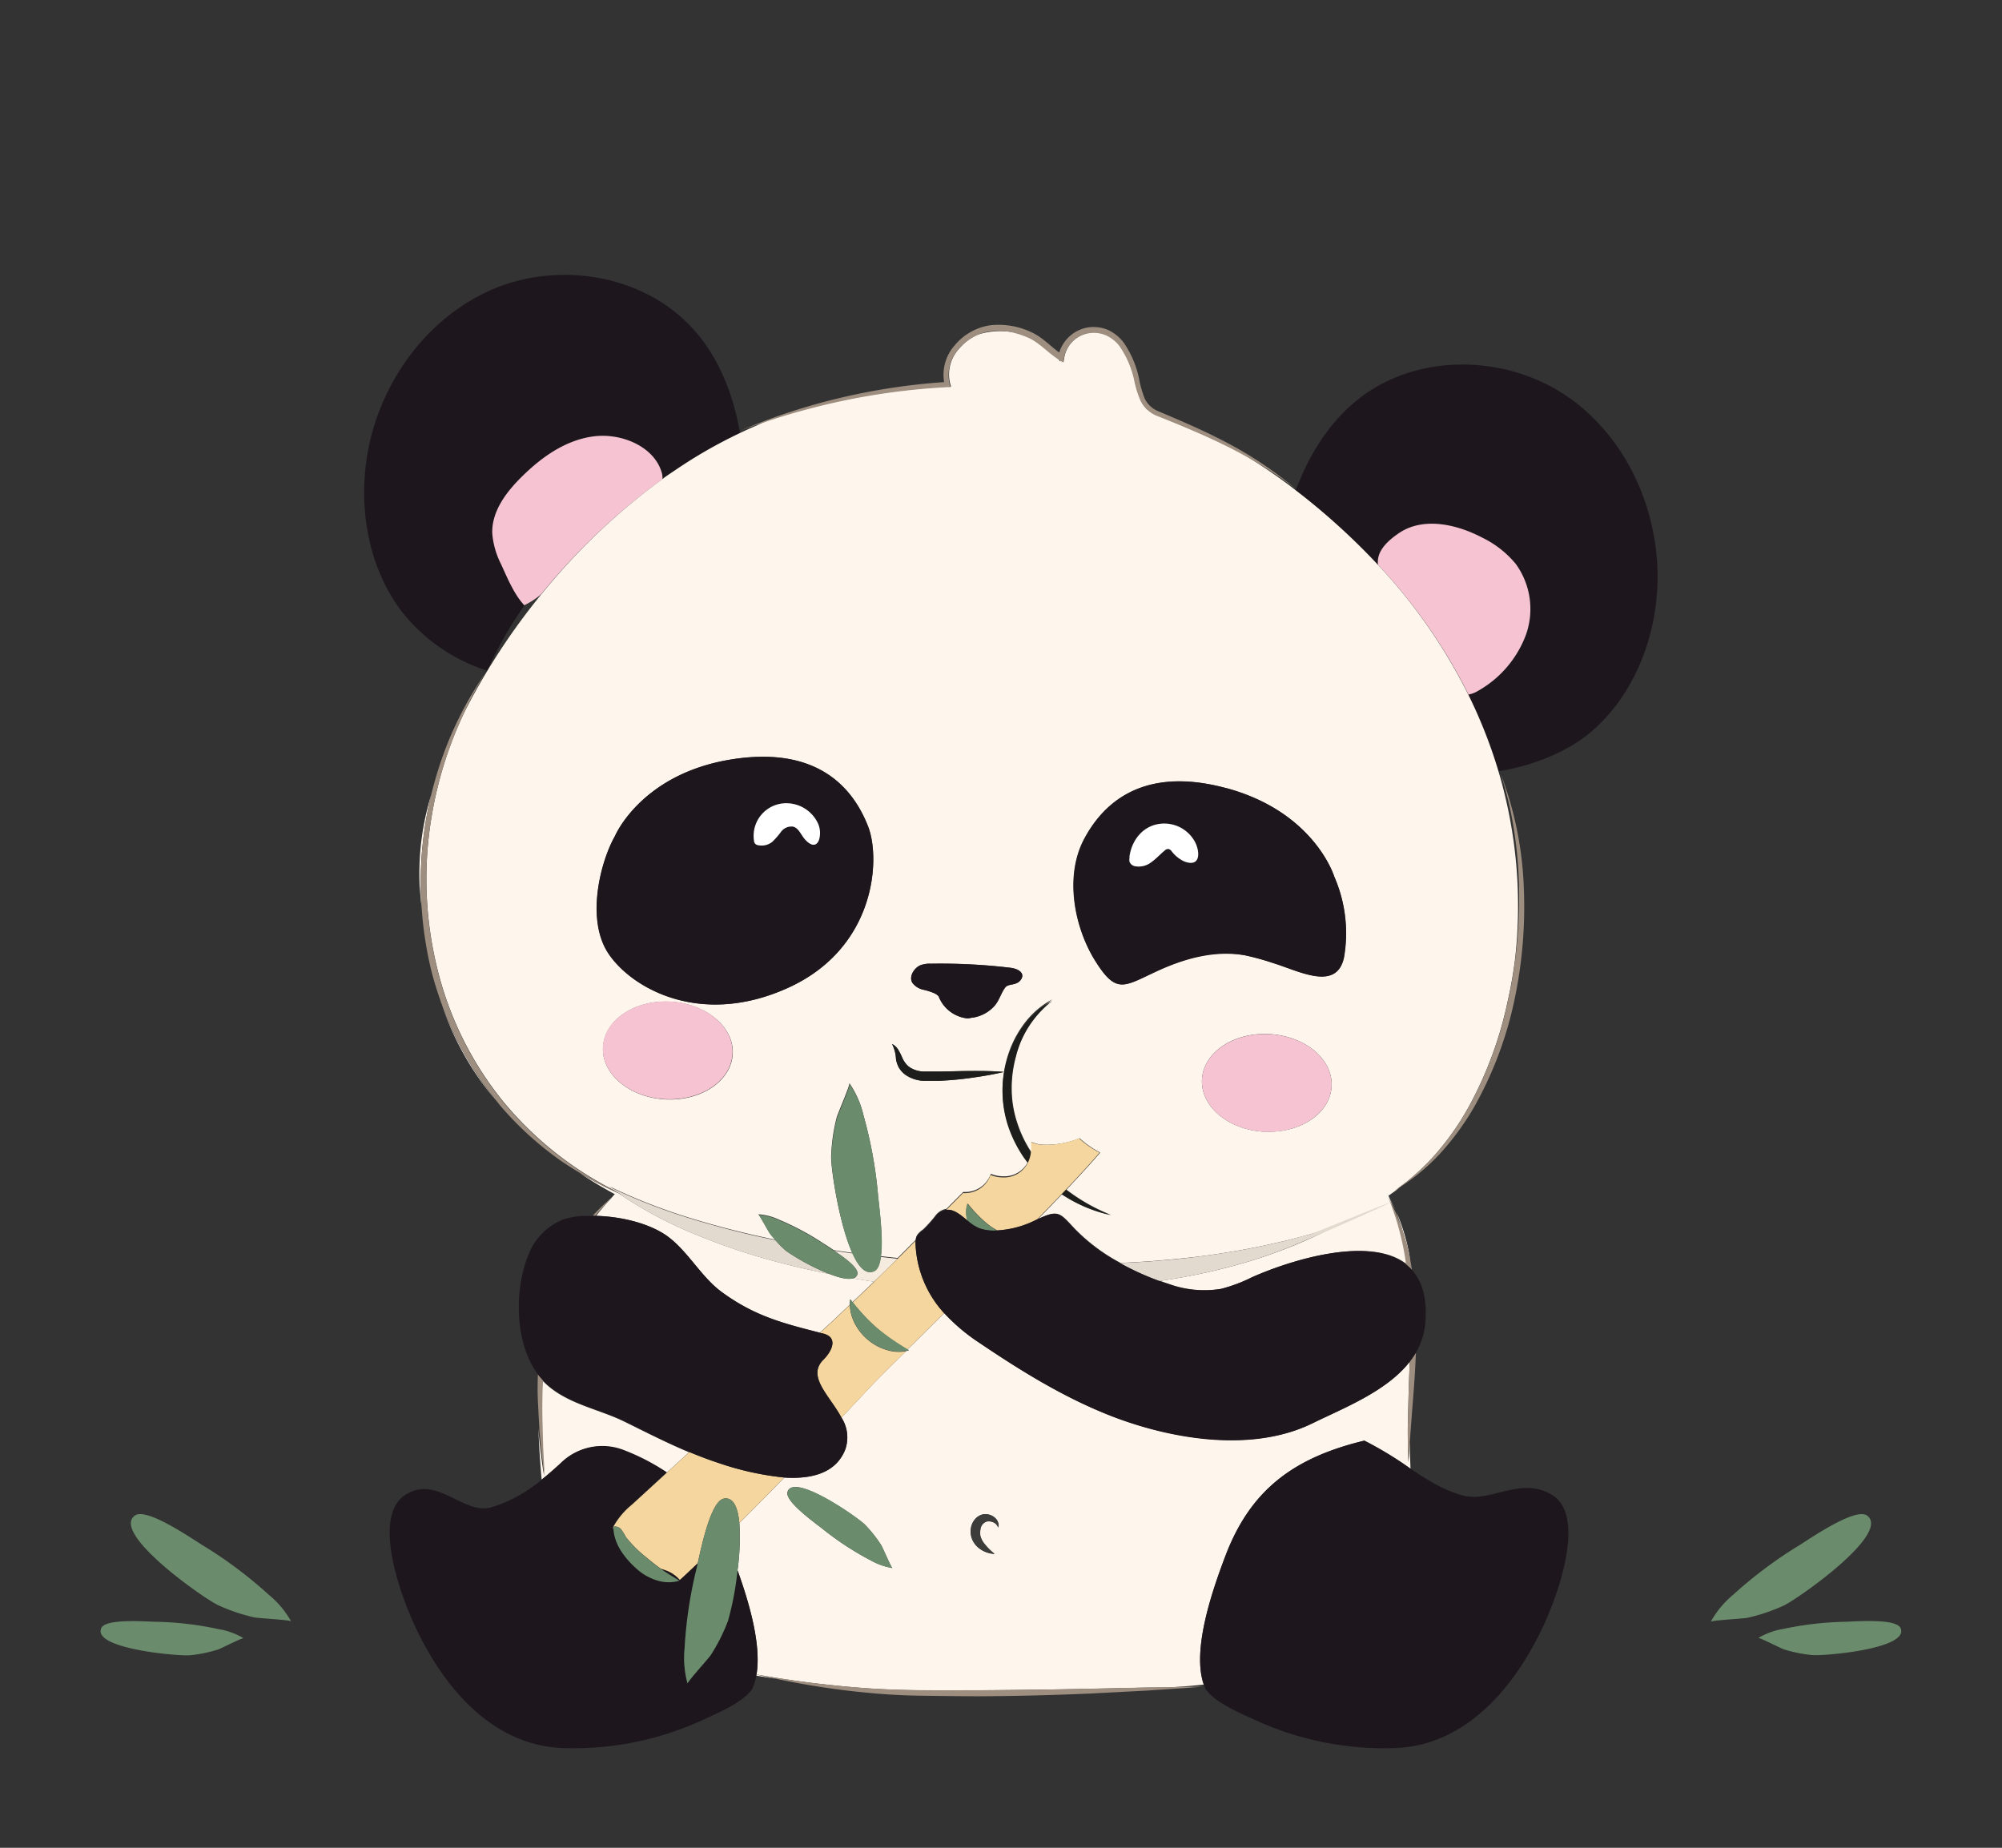 <svg id="panda2" xmlns="http://www.w3.org/2000/svg" viewBox="0 0 368.5 340.16"><rect x="0" y="0" width="368.5" height="340.16" fill="#333333" stroke="none"/><defs><style>.cls-1{fill:none;}.cls-2{fill:#fef6ec;}.cls-3{fill:#1d171d;}.cls-4{fill:#f5c3d1;}.cls-5{fill:#fff;}.cls-6{fill:#e2d9cf;}.cls-7{fill:#f5ebde;}.cls-8{fill:#1d1d1b;}.cls-9{fill:#f6d69f;}.cls-10{fill:#6a8c6c;}.cls-11{fill:#3c3c3b;}.cls-12{fill:#9d8e80;}</style></defs><g id="cadre"><rect class="cls-1" width="368.5" height="340.16"/></g><path class="cls-1" d="M182.29,61a8.59,8.59,0,0,0-2.57.78l.21-.08a13.79,13.79,0,0,1,7.21-.28A11.93,11.93,0,0,0,182.29,61Z"/><path class="cls-1" d="M258.88,217.57l.22-.18Z"/><path class="cls-1" d="M260.19,216.47c.47-.4.92-.82,1.37-1.24C261.11,215.65,260.65,216.06,260.19,216.47Z"/><path class="cls-1" d="M263,213.84l-.78.78C262.46,214.36,262.72,214.11,263,213.84Z"/><path class="cls-1" d="M109.61,223.82h.13c.85-1.09,1.76-2.16,2.74-3.22C111.48,221.63,110.52,222.71,109.61,223.82Z"/><path class="cls-1" d="M121.93,88.21c.75-.53,1.5-1.06,2.26-1.57-.73.42-1.47.85-2.23,1.32A1.9,1.9,0,0,1,121.93,88.21Z"/><path class="cls-1" d="M194.6,66c.16.21.32.42.47.64,0-.11,0-.21,0-.32l-.12-.07Z"/><path class="cls-1" d="M211,75.2c0,.06,0,.12,0,.18l.23.07A3.2,3.2,0,0,1,211,75.2Z"/><path class="cls-2" d="M114.7,267a40.11,40.11,0,0,1,8,4.13l4.13-3.78c-4.07-1.7-8-3.72-12-5.68-5-2.43-11-3.3-15-7.54-.06,1.26-.1,2.53-.12,3.79,0,2.29,0,4.58.1,6.88s.21,4.59.33,6.89c-.38-2.27-.65-4.56-.89-6.86-.06-.64-.1-1.28-.15-1.92.1,3.12.32,6.28.6,9.47,1.21-1,2.38-2,3.46-3A10.83,10.83,0,0,1,114.7,267Z"/><path class="cls-2" d="M259.25,269.16c-.12-2.07-.12-4.13-.13-6.2l.15-6.2c.06-2,.14-4,.2-6.08-4.22,5.44-12.13,8.5-17.88,11.32-10.88,5.32-25.29,3-36.16-1-9-3.39-17.3-8.48-25.26-13.88a34.54,34.54,0,0,1-6.37-5.39c-2.48,2.46-4.78,4.75-6.77,6.71l.26.17-.54.12c-3.18,3.15-5.49,5.44-6.23,6.24l-5.63,6a6.74,6.74,0,0,1,.68,5.91c-1.77,4.41-6.34,5.43-11.2,5.12q-4.1,4.23-8.28,8.37a43.83,43.83,0,0,1-.34,8.72c2.13,5.9,4.41,13.68,3.5,19.18a195.72,195.72,0,0,0,20.3,2.53c6.84.47,13.71.42,20.59.37s13.74-.13,20.62-.28l10.31-.22c1.6,0,3.19,0,4.78-.07,1.91-.13,3.81-.28,5.71-.48-2.19-6.29,1.49-17.09,4-23.73,4.57-12,12.42-18,25.53-21.17a66.44,66.44,0,0,1,8.54,5.2c-.06-1.6-.13-3.23-.17-4.87l-.05.54C259.39,267.1,259.32,268.13,259.25,269.16Zm-99.15,18a54.45,54.45,0,0,1-8.6-5.64c-1.23-1-7.05-5.07-6.55-6.85,1-3.65,12.88,4.63,14.25,6a23.49,23.49,0,0,1,3,3.79c.29.46,1.84,4.16,2.06,4.18A11.82,11.82,0,0,1,160.1,287.14Zm23.61-5.92a1.53,1.53,0,0,0-.92-1,2.05,2.05,0,0,0-1.18-.13,1.7,1.7,0,0,0-1.18,1.52,3,3,0,0,0,0,1.16,3.92,3.92,0,0,0,.52,1.13,11.35,11.35,0,0,0,2.09,2.15,5,5,0,0,1-3.09-1.25,4.12,4.12,0,0,1-1.06-1.53,3.8,3.8,0,0,1-.2-1.92,3.31,3.31,0,0,1,.88-1.82,2.77,2.77,0,0,1,.88-.61,2.34,2.34,0,0,1,1.06-.17,2.58,2.58,0,0,1,1.74.8,1.94,1.94,0,0,1,.46.81A1.5,1.5,0,0,1,183.71,281.22Z"/><path class="cls-2" d="M139.21,308.47c1.17.19,2.34.39,3.52.56-1.17-.24-2.33-.49-3.49-.77A1.52,1.52,0,0,1,139.21,308.47Z"/><path class="cls-2" d="M112.48,220.6c-1,1.06-1.89,2.13-2.74,3.22,4.23.12,9,1.17,12.39,3.27.31.19.61.4.9.62,3.69,2.78,6.09,7.43,9.88,10.18,5.93,4.31,10.93,5.64,18,7.44l2.35-2.15c1.06-1,2.11-2,3.16-3a6.82,6.82,0,0,1,.07-1l.44.52c1.32-1.25,2.64-2.5,3.94-3.76-1.29-.19-2.58-.4-3.87-.62-.93.28-2.54-.1-4.3-.79-3.15-.62-6.28-1.33-9.38-2.15a119.43,119.43,0,0,1-16.39-5.59,75.19,75.19,0,0,1-13.09-7.14,63.27,63.27,0,0,1-7.08-3.67l.81.54c1.75,1.15,3.62,2.25,5.6,3.32-.16.15-.31.31-.46.47l.11-.1Z"/><path class="cls-3" d="M92.27,103.88a15.28,15.28,0,0,1-1.63-5.68c-.13-4,2.58-7.62,5.54-10.54,3.56-3.51,7.93-6.64,13.08-7.32s11.08,1.85,12.52,6.5A3.33,3.33,0,0,1,122,88c.76-.47,1.5-.9,2.23-1.32a88,88,0,0,1,12-6.88c-1.21-7.09-3.88-14-8.67-19.26-9.12-10.1-25.11-12.64-37.52-7S69.09,71.82,67.37,85.31c-1.22,9.51.79,19.61,6.56,27.25a32.47,32.47,0,0,0,15.75,10.9,72.18,72.18,0,0,1,6.9-12.07l0,0C94.63,109.38,93.4,106.35,92.27,103.88Z"/><path class="cls-3" d="M288.5,73c-11.2-7.72-27.39-8.07-38.17.24-5.57,4.29-9.38,10.43-11.84,17.06A124.72,124.72,0,0,1,253.65,104c-.24-1.88.74-3.75,3.87-5.86,4.47-3,10.59-1.64,15.36.87a18.37,18.37,0,0,1,6.14,4.79,14.14,14.14,0,0,1,1.84,13.07,19.8,19.8,0,0,1-8.75,10.26,5.49,5.49,0,0,1-1.81.74,89.65,89.65,0,0,1,5.54,14.1c3-.46,11.62-2.22,17.89-8,7-6.49,10.82-16.07,11.32-25.64C305.76,94.78,299.71,80.69,288.5,73Z"/><path class="cls-4" d="M121.93,88.21a1.9,1.9,0,0,0,0-.25,3.33,3.33,0,0,0-.18-1.12c-1.44-4.65-7.37-7.18-12.52-6.5s-9.52,3.81-13.08,7.32c-3,2.92-5.67,6.51-5.54,10.54a15.28,15.28,0,0,0,1.63,5.68c1.13,2.47,2.36,5.5,4.26,7.54l0,0a14.29,14.29,0,0,0,3.08-2A118.72,118.72,0,0,1,121.93,88.21Z"/><path class="cls-4" d="M272.11,127.15a19.8,19.8,0,0,0,8.75-10.26A14.14,14.14,0,0,0,279,103.82,18.37,18.37,0,0,0,272.88,99c-4.77-2.51-10.89-3.88-15.36-.87-3.13,2.11-4.11,4-3.87,5.86a100,100,0,0,1,16.65,23.87A5.49,5.49,0,0,0,272.11,127.15Z"/><path class="cls-2" d="M91.22,202.51a60.69,60.69,0,0,1-9.7-17A53.58,53.58,0,0,0,91.22,202.51Z"/><path class="cls-2" d="M78.55,150.16c.24-1.32.53-2.63.85-3.94A49.25,49.25,0,0,0,77.24,163c.1,1.46.23,2.89.38,4.28A67.59,67.59,0,0,1,78.55,150.16Z"/><path class="cls-2" d="M81.22,184.64c0-.1-.06-.19-.1-.29C81.15,184.45,81.19,184.54,81.22,184.64Z"/><path class="cls-2" d="M253.65,104a124.72,124.72,0,0,0-15.16-13.75l-.81-.63a101.4,101.4,0,0,0-8.85-6c-.88-.48-1.77-1-2.66-1.4-4.36-2.19-8.83-4-13.39-5.84a6,6,0,0,1-1.53-1l-.23-.07c0-.06,0-.12,0-.18a5.14,5.14,0,0,1-1-1.4,18.16,18.16,0,0,1-1.14-3.56,17.57,17.57,0,0,0-2.73-6.51,6.47,6.47,0,0,0-2.63-2.07,5.66,5.66,0,0,0-3.28-.29,5.58,5.58,0,0,0-4.34,4.52l-.14.82-.58-.37c0,.11,0,.21,0,.32-.15-.22-.31-.43-.47-.64-2-1.34-3.5-3.09-5.49-3.93a15.43,15.43,0,0,0-2-.71,13.79,13.79,0,0,0-7.21.28l-.21.08a9.74,9.74,0,0,0-3.3,2.56,7,7,0,0,0-1.62,6.34l.18.6-.62,0a125.7,125.7,0,0,0-19.31,2.52,130.25,130.25,0,0,0-13.55,3.65c-1.51.59-2.32,1-2.32,1-1,.42-2,.88-3,1.35a88,88,0,0,0-12,6.88c-.76.51-1.51,1-2.26,1.57a118.72,118.72,0,0,0-22.27,21.16,120.86,120.86,0,0,0-14.27,21.84,71.77,71.77,0,0,0-6,19.1,69,69,0,0,0,1,27.93,62.12,62.12,0,0,0,12.44,24.94,63.89,63.89,0,0,0,20.63,16.25c-.42-.3-.85-.6-1.26-.91a104.41,104.41,0,0,0,15.52,6c4.92,1.5,9.91,2.74,14.94,3.77-.34-.37-.68-.74-1-1.14s-2-3.54-2.16-3.55a10.77,10.77,0,0,1,3.83,1,49.21,49.21,0,0,1,8.07,4.31c.36.24,1.14.71,2,1.3,1.13.17,2.27.34,3.41.49-2.5-5.51-4-15.9-3.89-17.86a32.78,32.78,0,0,1,1-7c.2-.78,2.54-6.12,2.35-6.38a17.53,17.53,0,0,1,2.6,5.93,80.07,80.07,0,0,1,2.67,14.72c.15,1.69,1,7.66.51,11.2,1,.12,2.07.24,3.1.34,1.12-1.11,2.22-2.22,3.33-3.33a2,2,0,0,1,.28-.93,4.45,4.45,0,0,1,1.07-1,23.55,23.55,0,0,0,2.39-2.68,3.15,3.15,0,0,1,1.93-1.11q1.53-1.56,3.08-3.1c.06,0,.11,0,.17,0a5,5,0,0,0,4.91-3.35,5.69,5.69,0,0,0,2.26.46,4.85,4.85,0,0,0,4.58-2.67c-.25-.32-.5-.65-.74-1a23.58,23.58,0,0,1-2.95-5.92,20.9,20.9,0,0,1-1-6.56,21.13,21.13,0,0,1,1.12-6.5,19.34,19.34,0,0,1,3.1-5.76,15.7,15.7,0,0,1,4.93-4.15A19.29,19.29,0,0,0,187,194.54a21.73,21.73,0,0,0-.77,6.1,19.82,19.82,0,0,0,1,6,22.29,22.29,0,0,0,2.64,5.5,6.51,6.51,0,0,0,0-1.92,5.76,5.76,0,0,0,2.16.51,16,16,0,0,0,6.69-1.19,18.2,18.2,0,0,0,3.79,2.64c-1.43,1.7-3.6,4.06-6.21,6.82a34.45,34.45,0,0,0,8.22,4.66,26.45,26.45,0,0,1-9-3.84c-1.39,1.45-2.88,3-4.45,4.61,3.83-1.82,4-1.18,6.83,1.82a33.91,33.91,0,0,0,8.37,6.24c1.82-.09,3.65-.18,5.46-.31,2.82-.22,5.63-.48,8.43-.81s5.59-.77,8.37-1.26,5.55-1.11,8.32-1.76c1.37-.35,2.76-.69,4.13-1.09s2.74-.79,4.12-1.17c-2.55,1.31-5.17,2.49-7.84,3.55s-5.41,2-8.17,2.81-5.58,1.51-8.41,2.1c-2.36.49-4.74.89-7.13,1.25.56.2,1.1.39,1.64.56a19.19,19.19,0,0,0,9.6.9,28.11,28.11,0,0,0,5.55-2.06l.21-.1c7.16-3.18,21.67-7.69,28.41-2.35,0-.21,0-.43-.08-.64a49.85,49.85,0,0,0-3.26-11.86c.47.92.93,1.85,1.38,2.78L258,226l.89,3,.67,2.88a35.36,35.36,0,0,0-4-11.75c.72-.51,1.43-1,2.13-1.57-.31.19-.6.4-.91.58.7-.48,1.39-1,2.06-1.52l.22-.18c.37-.3.73-.61,1.09-.92s.92-.82,1.37-1.24l.64-.61.78-.78c.55-.57,1.08-1.16,1.6-1.76a50.06,50.06,0,0,0,5.92-8.59,70.82,70.82,0,0,0,7.12-19.56c.53-2.34.94-4.72,1.25-7.1a86.93,86.93,0,0,0-3-34.84,89.65,89.65,0,0,0-5.54-14.1A100,100,0,0,0,253.65,104Zm-28,41.05c16.32,4.39,19.92,16.31,19.92,16.31a26,26,0,0,1,1.79,14.85c-1.31,6.33-8.22,2.53-13,1.07a47.3,47.3,0,0,0-5.21-1.44c-5.66-1.06-11.3.61-16.4,3-5.91,2.77-7.27,4.3-11.19-2s-5.58-15.51-2.11-22.23C202.43,148.94,209.33,140.67,225.65,145.07Zm-112.42,8.8s4.86-11.46,21.56-14.08,22.66,6.35,25,12.34,1.43,22.35-14.64,29.69-28.73.21-33.07-6.18S110.61,158.42,113.23,153.87ZM111,192.76c.27-5,5.83-8.71,12.42-8.35s11.72,4.66,11.45,9.63-5.83,8.71-12.42,8.35S110.7,197.72,111,192.76Zm67.91,5.64a58.72,58.72,0,0,1-6,.56l-1.5,0c-.51,0-1,0-1.55,0a6.32,6.32,0,0,1-3.19-1.09,4.62,4.62,0,0,1-1.2-1.29,5,5,0,0,1-.55-1.59,6.84,6.84,0,0,0-.73-2.8,2.72,2.72,0,0,1,1.15,1.08,11.11,11.11,0,0,1,.7,1.37,4.53,4.53,0,0,0,.65,1.12,3.36,3.36,0,0,0,.88.8,5,5,0,0,0,2.41.7c.41,0,.93,0,1.41,0l1.47,0c2,0,3.93-.09,5.91-.1s4,0,6,.18C182.8,197.79,180.84,198.13,178.87,198.4ZM187.13,181c-.69.34-1.65.21-2.1.81-.83,1.11-1.11,2.48-2.09,3.51a6.7,6.7,0,0,1-3.35,1.92,2.93,2.93,0,0,1-.73.12,4.46,4.46,0,0,1-.73.13,6.39,6.39,0,0,1-5.35-4.08,3.55,3.55,0,0,0-.62-.48,11,11,0,0,0-2.19-.72A3.45,3.45,0,0,1,168,181c-.83-1.16.27-2.84,1.42-3.32a5.08,5.08,0,0,1,1.94-.28,108.46,108.46,0,0,1,14.64.75c1,.12,2.29.63,2.16,1.63A1.73,1.73,0,0,1,187.13,181Zm45.56,27.34c-6.59-.35-11.72-4.66-11.45-9.63s5.82-8.71,12.41-8.35S245.37,195,245.1,200,239.28,208.68,232.69,208.32Z"/><path class="cls-4" d="M245.1,200c.27-5-4.86-9.28-11.45-9.63s-12.15,3.38-12.41,8.35,4.86,9.28,11.45,9.63S244.84,204.94,245.1,200Z"/><path class="cls-4" d="M134.83,194c.27-5-4.86-9.28-11.45-9.63s-12.15,3.38-12.42,8.35,4.86,9.28,11.45,9.63S134.56,199,134.83,194Z"/><path class="cls-3" d="M186,178.17a108.46,108.46,0,0,0-14.64-.75,5.08,5.08,0,0,0-1.94.28c-1.15.48-2.25,2.16-1.42,3.32a3.45,3.45,0,0,0,1.94,1.17,11,11,0,0,1,2.19.72,3.55,3.55,0,0,1,.62.48,6.39,6.39,0,0,0,5.35,4.08,4.46,4.46,0,0,0,.73-.13,2.93,2.93,0,0,0,.73-.12,6.7,6.7,0,0,0,3.35-1.92c1-1,1.26-2.4,2.09-3.51.45-.6,1.41-.47,2.1-.81a1.73,1.73,0,0,0,1.06-1.18C188.32,178.8,187,178.29,186,178.17Z"/><path class="cls-3" d="M145.13,181.82c16.07-7.34,17-23.71,14.64-29.69s-8.28-14.95-25-12.34-21.56,14.08-21.56,14.08c-2.62,4.55-5.52,15.38-1.17,21.77S129.06,189.16,145.13,181.82Zm0-33.94a6.43,6.43,0,0,1,5.47,3.77,4.34,4.34,0,0,1,.2,2.83c-.33,1.1-1.21,1.6-2.62.05-.73-.82-1.14-2.1-2.21-2.36a2.38,2.38,0,0,0-2.19.94,14.08,14.08,0,0,1-1.64,1.88,3.14,3.14,0,0,1-2.54.61,1,1,0,0,1-.59-.28,1,1,0,0,1-.22-.6A6,6,0,0,1,145.16,147.88Z"/><path class="cls-5" d="M139,155.32a1,1,0,0,0,.59.28,3.14,3.14,0,0,0,2.54-.61,14.08,14.08,0,0,0,1.64-1.88,2.38,2.38,0,0,1,2.19-.94c1.07.26,1.48,1.54,2.21,2.36,1.41,1.55,2.29,1.05,2.62-.05a4.34,4.34,0,0,0-.2-2.83,6.43,6.43,0,0,0-5.47-3.77,6,6,0,0,0-6.34,6.84A1,1,0,0,0,139,155.32Z"/><path class="cls-3" d="M199.49,154.65c-3.47,6.72-1.73,16.09,2.11,22.23s5.28,4.74,11.19,2c5.1-2.38,10.74-4,16.4-3a47.3,47.3,0,0,1,5.21,1.44c4.74,1.46,11.65,5.26,13-1.07a26,26,0,0,0-1.79-14.85s-3.6-11.92-19.92-16.31S202.43,148.94,199.49,154.65Zm8.38,3.29c0-.11,0-.21,0-.32.5-3.38,3-6.2,6.77-6a6.43,6.43,0,0,1,5.31,3.43c1,1.91.95,4.7-2.05,3.51a6.11,6.11,0,0,1-2.28-1.86,1,1,0,0,0-.61-.42.94.94,0,0,0-.65.28c-.84.68-1.56,1.51-2.44,2.13a3.77,3.77,0,0,1-3.06.77,1.33,1.33,0,0,1-1-.83A2,2,0,0,1,207.87,157.94Z"/><path class="cls-5" d="M208.9,159.46a3.77,3.77,0,0,0,3.06-.77c.88-.62,1.6-1.45,2.44-2.13a.94.94,0,0,1,.65-.28,1,1,0,0,1,.61.42,6.11,6.11,0,0,0,2.28,1.86c3,1.19,3-1.6,2.05-3.51a6.43,6.43,0,0,0-5.31-3.43c-3.75-.2-6.27,2.62-6.77,6,0,.11,0,.21,0,.32a2,2,0,0,0,0,.69A1.33,1.33,0,0,0,208.9,159.46Z"/><path class="cls-6" d="M213.43,235.83c2.39-.36,4.77-.76,7.13-1.25,2.83-.59,5.64-1.29,8.41-2.1s5.49-1.75,8.17-2.81,16.24-7,18.79-8.31c-1.38.37-13.69,5.58-15.07,5.93s-2.76.74-4.13,1.09c-2.77.65-5.53,1.27-8.32,1.76s-5.57.91-8.37,1.26-5.61.59-8.43.81c-1.81.13-3.64.22-5.46.31A49.69,49.69,0,0,0,213.43,235.83Z"/><path class="cls-7" d="M157.82,234.5a1,1,0,0,1-.81.84c1.29.22,2.58.43,3.87.62,1.45-1.41,2.9-2.82,4.33-4.24-1-.1-2.06-.22-3.1-.34-.18,1.28-.53,2.25-1.16,2.58-1.53.81-2.9-.69-4-3.22-1.14-.15-2.28-.32-3.41-.49C155.48,231.54,158,233.39,157.82,234.5Z"/><path class="cls-6" d="M115.11,220.23c-.42-.17-.84-.38-1.26-.56a75.19,75.19,0,0,0,13.09,7.14,119.43,119.43,0,0,0,16.39,5.59c3.1.82,6.23,1.53,9.38,2.15a40.65,40.65,0,0,1-8-4.26,19.47,19.47,0,0,1-2-2c-5-1-10-2.27-14.94-3.77a104.41,104.41,0,0,1-15.52-6c.41.31.84.61,1.26.91S114.57,220,115.11,220.23Z"/><path class="cls-8" d="M187.15,206.67a19.82,19.82,0,0,1-1-6,21.73,21.73,0,0,1,.77-6.1,19.29,19.29,0,0,1,6.76-10.31,15.7,15.7,0,0,0-4.93,4.15,19.34,19.34,0,0,0-3.1,5.76,21.13,21.13,0,0,0-1.12,6.5,20.9,20.9,0,0,0,1,6.56,23.58,23.58,0,0,0,2.95,5.92c.24.33.49.66.74,1a5.55,5.55,0,0,0,.58-1.93A22.29,22.29,0,0,1,187.15,206.67Z"/><path class="cls-8" d="M204.4,223.69a34.45,34.45,0,0,1-8.22-4.66l-.78.82A26.45,26.45,0,0,0,204.4,223.69Z"/><path class="cls-3" d="M225.59,286.37c-2.54,6.64-6.22,17.44-4,23.73.11.29.21.59.34.87,1.72,2.42,6,4.26,8.89,5.57a56.7,56.7,0,0,0,26.4,5.24c14.17-.75,23.19-13.67,27.76-24.51,1.89-4.47,6.93-18.35.65-22.1-5.74-3.44-11.16,1.46-16.26.16-3.52-.9-6.57-2.84-9.68-4.93a66.44,66.44,0,0,0-8.54-5.2C238,268.36,230.16,274.37,225.59,286.37Z"/><path class="cls-3" d="M139.11,308.23l.14,0c.91-5.5-1.37-13.28-3.5-19.18a55.86,55.86,0,0,1-1.75,9.3,33.36,33.36,0,0,1-3.16,6.29c-.44.68-4.38,5-4.28,5.28a17.69,17.69,0,0,1-.55-6.45,79.68,79.68,0,0,1,2.22-14.8c.05-.23.13-.56.21-.94-1.09,1-2.19,2.07-3.3,3.09a6.16,6.16,0,0,0-2.6-1.77l-.89-.3.26.19c1,.68,2,1.3,3.16,2a7.05,7.05,0,0,1-4.07-.05,9.74,9.74,0,0,1-3.62-2c-2.17-1.89-4.3-4.55-4.43-7.53l-.14-.09c0-.08,0-.17.08-.26a13.81,13.81,0,0,1,3.43-4.08l6.43-5.89a40.11,40.11,0,0,0-8-4.13,10.83,10.83,0,0,0-11.42,2.34c-1.08,1-2.25,2.07-3.46,3a26.33,26.33,0,0,1-9.53,5.26c-5.1,1.3-9.81-5.88-15.55-2.44-6.29,3.75-1.25,17.63.64,22.1C80,308.11,89,321,103.15,321.78a56.73,56.73,0,0,0,26.4-5.24c2.85-1.31,7.16-3.15,8.89-5.57a9.86,9.86,0,0,0,.77-2.5,1.52,1.52,0,0,0,0-.21Z"/><path class="cls-9" d="M163.22,248.52a9.6,9.6,0,0,1-3.62-2,9.77,9.77,0,0,1-2.47-3.3,7.8,7.8,0,0,1-.7-3c-1.05,1-2.1,2-3.16,3l-2.35,2.15.41.1a3.06,3.06,0,0,1,1.39.61c1.2,1.12,0,3.07-1.14,4.22-3.16,3.1,1.15,6.63,3.31,10.69l5.63-6c.74-.8,3-3.09,6.23-6.24A7.4,7.4,0,0,1,163.22,248.52Z"/><path class="cls-9" d="M126.88,267.32l-4.13,3.78L116.32,277a13.81,13.81,0,0,0-3.43,4.08c0,.09,0,.18-.08.26l.14.09c0-.12,0-.24,0-.36a1.36,1.36,0,0,1,1.42.52,11.43,11.43,0,0,1,.82,1.34,22.52,22.52,0,0,0,4,3.94c.78.67,1.59,1.3,2.45,1.91l.89.3a6.16,6.16,0,0,1,2.6,1.77c1.11-1,2.21-2.06,3.3-3.09.74-3.31,2.46-11.52,4.85-11.89,1.74-.27,2.54,1.66,2.8,4.49q4.18-4.14,8.28-8.37A53.87,53.87,0,0,1,132,269.24C130.24,268.67,128.55,268,126.88,267.32Z"/><path class="cls-9" d="M178.13,224.72a4.7,4.7,0,0,1,0-3.16,25.67,25.67,0,0,0,2,2.26A18.8,18.8,0,0,0,182,225.5c.49.35,1,.69,1.54,1a18,18,0,0,0,6.69-1.71l.72-.35c1.57-1.61,3.06-3.16,4.45-4.61l.78-.82c2.61-2.76,4.78-5.12,6.21-6.82a18.2,18.2,0,0,1-3.79-2.64,16,16,0,0,1-6.69,1.19,5.76,5.76,0,0,1-2.16-.51,6.51,6.51,0,0,1,0,1.92,5.55,5.55,0,0,1-.58,1.93,4.85,4.85,0,0,1-4.58,2.67,5.69,5.69,0,0,1-2.26-.46,5,5,0,0,1-4.91,3.35c-.06,0-.11,0-.17,0q-1.54,1.55-3.08,3.1C175.59,222.54,176.85,223.68,178.13,224.72Z"/><path class="cls-9" d="M160.88,236c-1.3,1.26-2.62,2.51-3.94,3.76.7.84,1.35,1.62,2,2.33a30.69,30.69,0,0,0,2.46,2.39,33.63,33.63,0,0,0,2.71,2.1c.89.63,1.84,1.21,2.9,1.87,2-2,4.29-4.25,6.77-6.71a20,20,0,0,1-5.26-12.53,5.08,5.08,0,0,1,0-.78c-1.11,1.11-2.21,2.22-3.33,3.33C163.78,233.14,162.33,234.55,160.88,236Z"/><path class="cls-10" d="M115.16,282.92a11.43,11.43,0,0,0-.82-1.34,1.36,1.36,0,0,0-1.42-.52c0,.12,0,.24,0,.36.13,3,2.26,5.64,4.43,7.53a9.74,9.74,0,0,0,3.62,2,7.05,7.05,0,0,0,4.07.05c-1.17-.73-2.2-1.35-3.16-2l-.26-.19c-.86-.61-1.67-1.24-2.45-1.91A22.52,22.52,0,0,1,115.16,282.92Z"/><path class="cls-10" d="M161.42,244.44a30.69,30.69,0,0,1-2.46-2.39c-.67-.71-1.32-1.49-2-2.33l-.44-.52a6.82,6.82,0,0,0-.07,1,7.8,7.8,0,0,0,.7,3,9.77,9.77,0,0,0,2.47,3.3,9.6,9.6,0,0,0,3.62,2,7.4,7.4,0,0,0,3.53.18l.54-.12-.26-.17c-1.06-.66-2-1.24-2.9-1.87A33.63,33.63,0,0,1,161.42,244.44Z"/><path class="cls-10" d="M180.06,223.82a25.67,25.67,0,0,1-2-2.26,4.7,4.7,0,0,0,0,3.16,8.78,8.78,0,0,0,2.07,1.36,8.09,8.09,0,0,0,3.34.44c-.54-.33-1-.67-1.54-1A18.8,18.8,0,0,1,180.06,223.82Z"/><path class="cls-10" d="M161,234c.63-.33,1-1.3,1.16-2.58.5-3.54-.36-9.51-.51-11.2a80.07,80.07,0,0,0-2.67-14.72,17.53,17.53,0,0,0-2.6-5.93c.19.26-2.15,5.6-2.35,6.38a32.78,32.78,0,0,0-1,7c-.07,2,1.39,12.35,3.89,17.86C158.05,233.27,159.42,234.77,161,234Z"/><path class="cls-10" d="M144.71,230.29a40.65,40.65,0,0,0,8,4.26c1.76.69,3.37,1.07,4.3.79a1,1,0,0,0,.81-.84c.21-1.11-2.34-3-4.32-4.25-.89-.59-1.67-1.06-2-1.3a49.21,49.21,0,0,0-8.07-4.31,10.77,10.77,0,0,0-3.83-1c.2,0,1.87,3.16,2.16,3.55s.65.77,1,1.14A19.47,19.47,0,0,0,144.71,230.29Z"/><path class="cls-10" d="M133.29,275.86c-2.39.37-4.11,8.58-4.85,11.89-.08.38-.16.71-.21.94a79.68,79.68,0,0,0-2.22,14.8,17.69,17.69,0,0,0,.55,6.45c-.1-.3,3.84-4.6,4.28-5.28a33.36,33.36,0,0,0,3.16-6.29,55.86,55.86,0,0,0,1.75-9.3,43.83,43.83,0,0,0,.34-8.72C135.83,277.52,135,275.59,133.29,275.86Z"/><path class="cls-10" d="M343.66,279c-2.17-1.57-10.65,4.36-12.62,5.56a80,80,0,0,0-12,9,17.34,17.34,0,0,0-4.15,5c.15-.29,6-.57,6.76-.74a33.58,33.58,0,0,0,6.67-2.25C330.93,294.35,348.14,282.28,343.66,279Z"/><path class="cls-10" d="M349.83,299.72c-.82-1.86-8.62-1.2-10.36-1.16a59.77,59.77,0,0,0-11.23,1.31,13.11,13.11,0,0,0-4.6,1.67c.2-.13,4.12,1.89,4.7,2.08a25,25,0,0,0,5.21,1.06C335.7,304.89,351.53,303.53,349.83,299.72Z"/><path class="cls-10" d="M49.45,293.56a79.46,79.46,0,0,0-12-9c-2-1.2-10.44-7.13-12.62-5.56-4.48,3.24,12.73,15.31,15.33,16.5a33.58,33.58,0,0,0,6.67,2.25c.79.17,6.62.45,6.76.74A17.34,17.34,0,0,0,49.45,293.56Z"/><path class="cls-10" d="M29,298.56c-1.74,0-9.53-.7-10.36,1.16-1.7,3.81,14.13,5.17,16.28,5a25,25,0,0,0,5.21-1.06c.58-.19,4.5-2.21,4.7-2.08a13,13,0,0,0-4.6-1.67A59.67,59.67,0,0,0,29,298.56Z"/><path class="cls-10" d="M162.22,284.47a23.49,23.49,0,0,0-3-3.79c-1.37-1.4-13.21-9.68-14.25-6-.5,1.78,5.32,5.86,6.55,6.85a54.45,54.45,0,0,0,8.6,5.64,11.82,11.82,0,0,0,4.18,1.51C164.06,288.63,162.51,284.93,162.22,284.47Z"/><path class="cls-8" d="M178.78,197.16c-2,0-3.95.07-5.91.1l-1.47,0c-.48,0-1,0-1.41,0a5,5,0,0,1-2.41-.7,3.36,3.36,0,0,1-.88-.8,4.53,4.53,0,0,1-.65-1.12,11.11,11.11,0,0,0-.7-1.37,2.72,2.72,0,0,0-1.15-1.08,6.84,6.84,0,0,1,.73,2.8,5,5,0,0,0,.55,1.59,4.62,4.62,0,0,0,1.2,1.29,6.32,6.32,0,0,0,3.19,1.09c.57,0,1,0,1.55,0l1.5,0a58.72,58.72,0,0,0,6-.56c2-.27,3.93-.61,5.88-1.06C182.76,197.16,180.76,197.15,178.78,197.16Z"/><path class="cls-11" d="M183.3,279.54a2.58,2.58,0,0,0-1.74-.8,2.34,2.34,0,0,0-1.06.17,2.77,2.77,0,0,0-.88.61,3.31,3.31,0,0,0-.88,1.82,3.8,3.8,0,0,0,.2,1.92,4.12,4.12,0,0,0,1.06,1.53,5,5,0,0,0,3.09,1.25,11.35,11.35,0,0,1-2.09-2.15,3.92,3.92,0,0,1-.52-1.13,3,3,0,0,1,0-1.16,1.7,1.7,0,0,1,1.18-1.52,2.05,2.05,0,0,1,1.18.13,1.53,1.53,0,0,1,.92,1,1.5,1.5,0,0,0,0-.87A1.94,1.94,0,0,0,183.3,279.54Z"/><path class="cls-12" d="M113.85,219.67c.42.18.84.39,1.26.56-.54-.25-1.06-.53-1.59-.8a63.89,63.89,0,0,1-20.63-16.25,62.12,62.12,0,0,1-12.44-24.94,69,69,0,0,1-1-27.93,71.77,71.77,0,0,1,6-19.1A70.11,70.11,0,0,1,89.27,124a67.36,67.36,0,0,0-6.74,12.48,70.55,70.55,0,0,0-3.13,9.72c-.32,1.31-.61,2.62-.85,3.94a69.31,69.31,0,0,0,.79,28.35c.5,2,1.1,3.92,1.78,5.84,0,.1.07.19.1.29.1.28.19.56.3.84a60.69,60.69,0,0,0,9.7,17c.33.41.65.84,1,1.24a59.77,59.77,0,0,0,10.49,9.61c1.31.94,2.68,1.8,4.06,2.64A63.27,63.27,0,0,0,113.85,219.67Z"/><path class="cls-12" d="M174.36,71.27l.62,0-.18-.6a7,7,0,0,1,1.62-6.34,9.74,9.74,0,0,1,3.3-2.56,8.59,8.59,0,0,1,2.57-.78,11.93,11.93,0,0,1,4.85.42,15.43,15.43,0,0,1,2,.71c2,.84,3.51,2.59,5.49,3.93l.37.25.12.07.58.37.14-.82a5.58,5.58,0,0,1,4.34-4.52,5.66,5.66,0,0,1,3.28.29,6.47,6.47,0,0,1,2.63,2.07,17.57,17.57,0,0,1,2.73,6.51,18.16,18.16,0,0,0,1.14,3.56,5.14,5.14,0,0,0,1,1.4,3.2,3.2,0,0,0,.27.25,6,6,0,0,0,1.53,1c4.56,1.81,9,3.65,13.39,5.84.89.45,1.78.92,2.66,1.4a75,75,0,0,1,9.71,6.3A70.58,70.58,0,0,0,226.4,81.8c-4.29-2.32-8.83-4.25-13.28-6.13a4.73,4.73,0,0,1-2.4-2.26,18.68,18.68,0,0,1-1-3.4,18.19,18.19,0,0,0-2.86-6.9,7.57,7.57,0,0,0-3-2.41,6.81,6.81,0,0,0-3.89-.37,6.68,6.68,0,0,0-5,4.57c-1.68-1.22-3.19-2.93-5.36-3.85a14,14,0,0,0-7.42-1.16,10.51,10.51,0,0,0-6.52,3.75,8.16,8.16,0,0,0-1.89,6.7,118,118,0,0,0-18.81,2.83,113.89,113.89,0,0,0-18.6,6.07c1.71-.64,3.44-1.23,5.18-1.8a130.25,130.25,0,0,1,13.55-3.65A125.7,125.7,0,0,1,174.36,71.27Z"/><path class="cls-12" d="M270.5,203.49a50.06,50.06,0,0,1-5.92,8.59c-.52.6-1.05,1.19-1.6,1.76-.26.27-.52.52-.78.78l-.64.61c-.45.42-.9.84-1.37,1.24s-.72.62-1.09.92l-.22.18c-.67.53-1.36,1-2.06,1.52.31-.18.6-.39.91-.58a38.25,38.25,0,0,0,7.26-6.06,49.35,49.35,0,0,0,6.27-8.52,69,69,0,0,0,7.48-19.75,82.74,82.74,0,0,0,1.73-21.05,65,65,0,0,0-4.22-20.61,65.55,65.55,0,0,1,2.41,10.21,76,76,0,0,1,.93,10.43,88,88,0,0,1-.72,13.67c-.31,2.38-.72,4.76-1.25,7.1A70.82,70.82,0,0,1,270.5,203.49Z"/><path class="cls-12" d="M259.47,250.68c-.06,2-.14,4-.2,6.08l-.15,6.2c0,2.07,0,4.13.13,6.2.07-1,.14-2.06.19-3.09l.05-.54.19-2.55.47-6.17q.32-3.9.47-7.82A16.21,16.21,0,0,1,259.47,250.68Z"/><path class="cls-12" d="M258,226l-1.15-2.9c-.45-.93-.91-1.86-1.38-2.78a49.85,49.85,0,0,1,3.26,11.86c0,.21.05.43.08.64a9.54,9.54,0,0,1,1.09,1c-.1-.6-.19-1.21-.31-1.81l0-.16-.67-2.88Z"/><path class="cls-3" d="M258.84,232.78c-6.74-5.34-21.25-.83-28.41,2.35l-.21.1a28.11,28.11,0,0,1-5.55,2.06,19.19,19.19,0,0,1-9.6-.9c-.54-.17-1.08-.36-1.64-.56a49.69,49.69,0,0,1-7.28-3.31,33.91,33.91,0,0,1-8.37-6.24c-2.8-3-3-3.64-6.83-1.82l-.72.35a18,18,0,0,1-6.69,1.71,8.09,8.09,0,0,1-3.34-.44,8.78,8.78,0,0,1-2.07-1.36c-1.28-1-2.54-2.18-3.92-2a3.15,3.15,0,0,0-1.93,1.11,23.55,23.55,0,0,1-2.39,2.68,4.45,4.45,0,0,0-1.07,1,2,2,0,0,0-.28.93,5.08,5.08,0,0,0,0,.78,20,20,0,0,0,5.26,12.53,34.54,34.54,0,0,0,6.37,5.39c8,5.4,16.22,10.49,25.26,13.88,10.87,4.07,25.28,6.35,36.16,1,5.75-2.82,13.66-5.88,17.88-11.32a16.21,16.21,0,0,0,1.15-1.69,13.22,13.22,0,0,0,1.74-5.56c.36-4.49-.61-7.57-2.43-9.63A9.54,9.54,0,0,0,258.84,232.78Z"/><path class="cls-12" d="M112.48,220.6l.35-.37-.11.1a40.78,40.78,0,0,0-3.61,3.47l.5,0C110.52,222.71,111.48,221.63,112.48,220.6Z"/><path class="cls-12" d="M100.26,271.66c-.12-2.3-.28-4.6-.33-6.89s-.14-4.59-.1-6.88c0-1.26.06-2.53.12-3.79h0c-.33-.35-.64-.73-.94-1.12-.06,1.64-.09,3.28,0,4.92s.15,3.33.27,5c0,.64.09,1.28.15,1.92C99.61,267.1,99.88,269.39,100.26,271.66Z"/><path class="cls-3" d="M99.94,254.09h0c4,4.24,10,5.11,15,7.54,4,2,7.9,4,12,5.68,1.67.7,3.36,1.35,5.1,1.92A53.87,53.87,0,0,0,144.37,272c4.86.31,9.43-.71,11.2-5.12a6.74,6.74,0,0,0-.68-5.91c-2.16-4.06-6.47-7.59-3.31-10.69,1.17-1.15,2.34-3.1,1.14-4.22a3.06,3.06,0,0,0-1.39-.61l-.41-.1c-7.08-1.8-12.08-3.13-18-7.44-3.79-2.75-6.19-7.4-9.88-10.18-.29-.22-.59-.43-.9-.62-3.35-2.1-8.16-3.15-12.39-3.27h-.13l-.5,0c-.66,0-1.3,0-1.91,0a13.49,13.49,0,0,0-3.62.69,11.22,11.22,0,0,0-6.27,6.35C94.62,237.31,94.68,247.14,99,253,99.3,253.36,99.61,253.74,99.94,254.09Z"/><path class="cls-12" d="M200.76,310.87c-6.88.15-13.75.27-20.62.28s-13.75.1-20.59-.37a195.72,195.72,0,0,1-20.3-2.53l-.14,0,.13,0c1.16.28,2.32.53,3.49.77a145.2,145.2,0,0,0,16.76,2.58c3.43.34,6.88.53,10.33.57s6.88.09,10.32.1q10.34-.06,20.65-.51l10.31-.54c3.43-.23,6.86-.44,10.29-.72-1.84,0-3.69,0-5.54.07-1.59,0-3.18.06-4.78.07Z"/></svg>